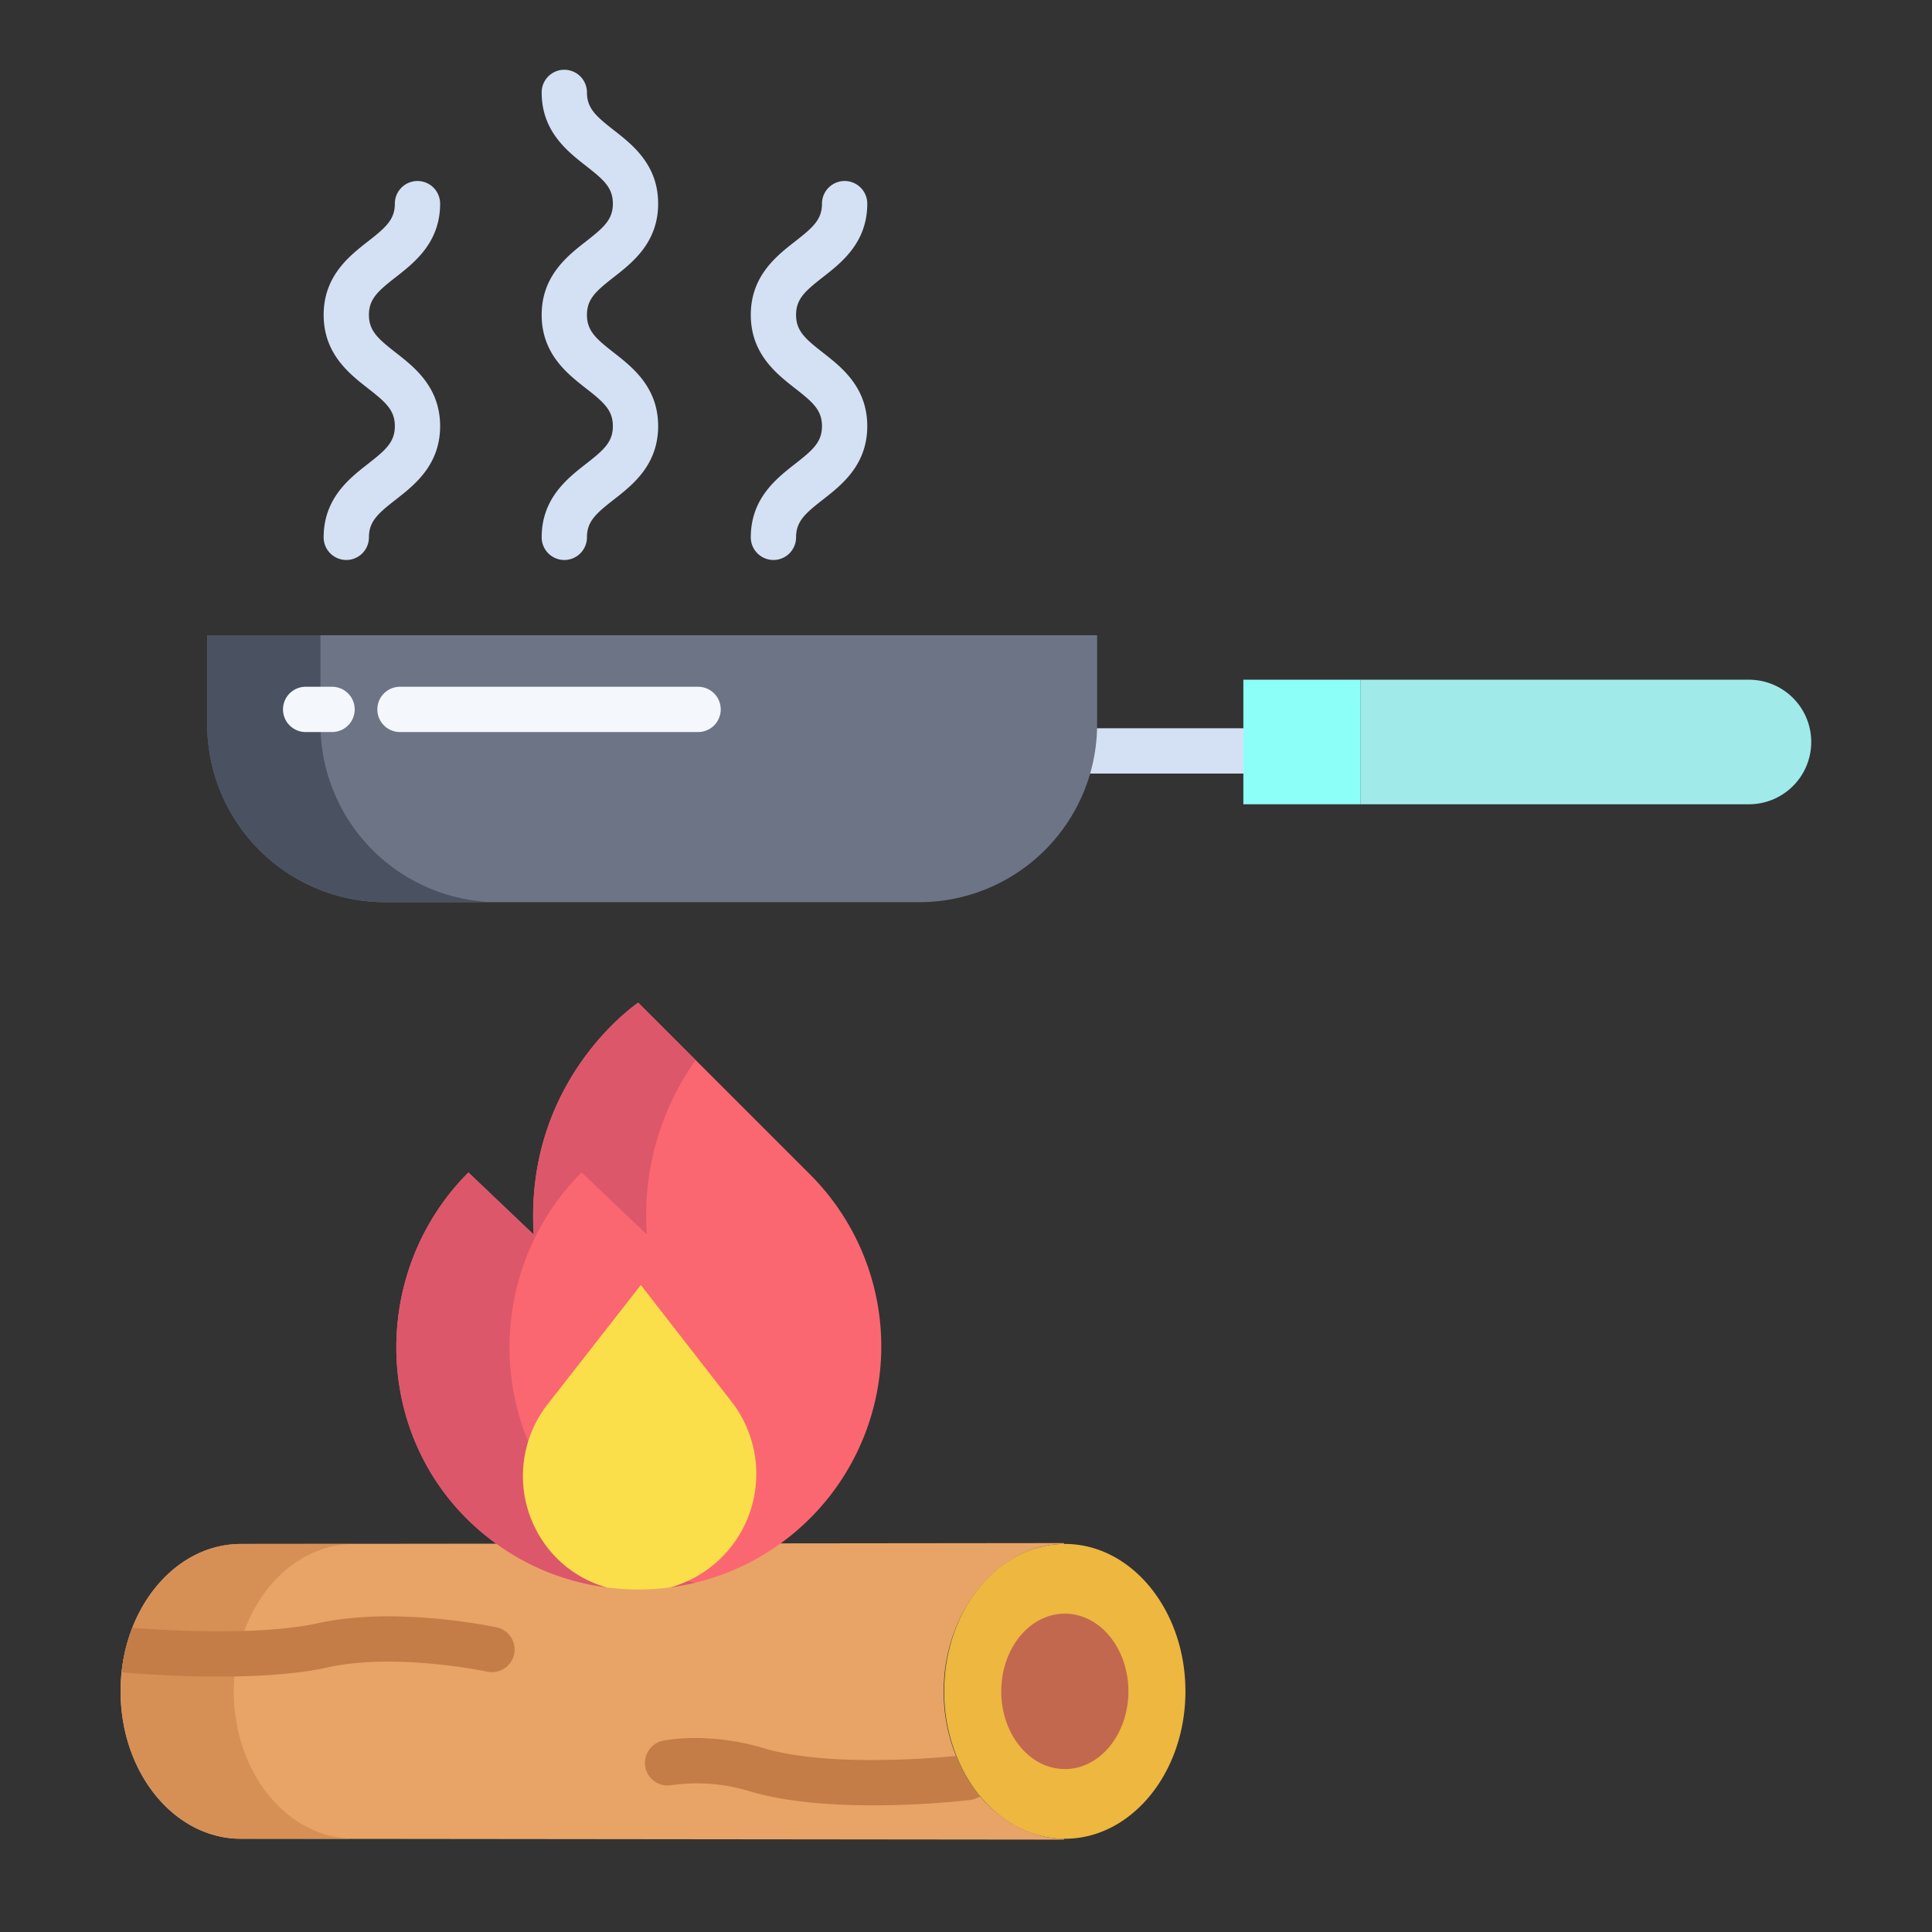 <svg id="Layer_1" height="512" viewBox="0 0 512 512" width="512" xmlns="http://www.w3.org/2000/svg" data-name="Layer 1"><rect x="0" y="0" width="512" height="512" fill="#333333" stroke="none"/><path d="m288 193h43v12h-43z" fill="#d4e1f4"/><path d="m256.27 471.08a44.975 44.975 0 0 1 -6.04-22.86c0-21.57 14.31-39.06 31.96-39.06s31.96 17.49 31.96 39.06-14.31 39.07-31.96 39.07c-10.67 0-20.12-6.39-25.92-16.21z" fill="#edb740"/><path d="m282 409.16v-.23l-218.135.23c-17.65 0-31.913 17.49-31.913 39.06s14.239 39.07 31.889 39.07l218.159.23v-.23c-10 0-20.025-6.39-25.825-16.21a45 45 0 0 1 -6.088-22.86c0-21.57 14.913-39.06 31.913-39.06z" fill="#e8a467"/><path d="m329.5 180.13h31v33.01h-31z" fill="#8dfff9"/><path d="m463.49 180.13a16.505 16.505 0 1 1 0 33.01h-102.99v-33.01z" fill="#a0eaea"/><path d="m290.75 168.34v23.58a47.172 47.172 0 0 1 -47.17 47.17h-141.49a47.172 47.172 0 0 1 -47.17-47.17v-23.58z" fill="#6d7486"/><path d="m214.69 311.26-45.55-45.54s-30.27 20.24-27.7 61.46l-17.3-16.46c-25.25 25.25-25.63 66.94-.19 91.99a64.72 64.72 0 0 0 7.45 6.3c1.15.83 2.31 1.62 3.5 2.37a63.945 63.945 0 0 0 25.75 9.27l17.12-.01a64.019 64.019 0 0 0 25.87-9.42c1.1-.7 2.19-1.44 3.26-2.22a64.431 64.431 0 0 0 7.79-97.74z" fill="#fb6771"/><path d="m282.19 427.63c9.31 0 16.85 9.22 16.85 20.59s-7.54 20.6-16.85 20.6-16.85-9.22-16.85-20.6 7.54-20.59 16.85-20.59z" fill="#c2684f"/><path d="m61.953 448.22c0-21.57 14.262-39.06 31.912-39.06h-30c-17.65 0-31.912 17.49-31.912 39.06s14.238 39.07 31.888 39.07h30c-17.65 0-31.888-17.49-31.888-39.07z" fill="#d69056"/><path d="m84.92 191.92v-23.58h-30v23.58a47.172 47.172 0 0 0 47.17 47.17h30a47.172 47.172 0 0 1 -47.17-47.17z" fill="#4a5160"/><path d="m161.4 409.01a64.72 64.72 0 0 1 -7.45-6.3c-25.44-25.05-25.06-66.74.19-91.99l17.3 16.46a70.707 70.707 0 0 1 12.924-46.239l-15.224-15.221s-30.27 20.24-27.7 61.46l-17.3-16.46c-25.25 25.25-25.63 66.94-.19 91.99a64.72 64.72 0 0 0 7.45 6.3c1.15.83 2.31 1.62 3.5 2.37a63.945 63.945 0 0 0 25.75 9.27l17.12-.01a64.292 64.292 0 0 0 6.375-1.191 63.854 63.854 0 0 1 -19.245-8.069c-1.19-.75-2.35-1.54-3.5-2.37z" fill="#dd576a"/><path d="m194.07 371.72a31.236 31.236 0 0 1 -16.3 48.92 64 64 0 0 1 -17.12.01 30.337 30.337 0 0 1 -13.12-7.74 30.9 30.9 0 0 1 -2.29-40.91l24.59-31.46z" fill="#fadf4a"/><g fill="#d4e1f4"><path d="m149.548 148.4a6 6 0 0 1 -6-6c0-10.295 6.786-15.6 11.74-19.466 4.683-3.658 7.127-5.764 7.127-10.009s-2.444-6.351-7.127-10.009c-4.955-3.871-11.74-9.171-11.74-19.467s6.785-15.6 11.739-19.469c4.684-3.659 7.128-5.766 7.128-10.012s-2.444-6.353-7.128-10.012c-4.954-3.871-11.739-9.172-11.739-19.469a6 6 0 0 1 12 0c0 4.246 2.444 6.353 7.127 10.013 4.955 3.87 11.739 9.171 11.74 19.468s-6.785 15.6-11.739 19.468c-4.684 3.659-7.128 5.766-7.128 10.013s2.444 6.351 7.127 10.01c4.954 3.87 11.739 9.17 11.74 19.466s-6.786 15.6-11.74 19.466c-4.683 3.658-7.127 5.765-7.127 10.009a6 6 0 0 1 -6 6z"/><path d="m204.968 148.4a6 6 0 0 1 -6-6c0-10.295 6.785-15.6 11.739-19.466 4.683-3.658 7.127-5.764 7.127-10.009s-2.444-6.351-7.127-10.01c-4.954-3.87-11.739-9.17-11.739-19.466s6.784-15.6 11.739-19.469c4.683-3.659 7.127-5.766 7.127-10.012a6 6 0 0 1 12 0c0 10.3-6.785 15.6-11.739 19.468-4.684 3.659-7.127 5.766-7.127 10.013s2.443 6.351 7.126 10.01c4.955 3.87 11.74 9.17 11.74 19.466s-6.785 15.6-11.74 19.466c-4.683 3.658-7.126 5.765-7.126 10.009a6 6 0 0 1 -6 6z"/><path d="m91.771 148.4a6 6 0 0 1 -6-6c0-10.295 6.785-15.6 11.739-19.466 4.683-3.658 7.127-5.764 7.127-10.009s-2.444-6.351-7.127-10.01c-4.954-3.87-11.739-9.17-11.739-19.466s6.785-15.6 11.739-19.469c4.683-3.659 7.127-5.766 7.127-10.012a6 6 0 0 1 12 0c0 10.3-6.785 15.6-11.739 19.468-4.683 3.659-7.127 5.766-7.127 10.013s2.444 6.351 7.127 10.01c4.954 3.87 11.739 9.17 11.739 19.466s-6.785 15.6-11.739 19.466c-4.683 3.658-7.127 5.765-7.127 10.009a6 6 0 0 1 -6 6z"/></g><path d="m88 194h-7a6 6 0 0 1 0-12h7a6 6 0 0 1 0 12z" fill="#f4f8fc"/><path d="m185 194h-79a6 6 0 0 1 0-12h79a6 6 0 0 1 0 12z" fill="#f4f8fc"/><path d="m57.889 444.318c9.68 0 20.484-.553 29.039-2.452 17.834-3.957 41.89 1.072 42.128 1.122a6 6 0 1 0 2.509-11.734c-1.086-.232-26.821-5.634-47.236-1.1-16.529 3.666-44.072 1.646-49.265 1.216a45.568 45.568 0 0 0 -2.83 11.725 6.045 6.045 0 0 0 .859.15c.785.073 11.776 1.073 24.796 1.073z" fill="#c47d47"/><path d="m202.206 463.235c-8.647-2.608-18.49-3.342-26.33-1.969a6 6 0 1 0 2.071 11.82 48 48 0 0 1 20.795 1.639c9.582 2.889 21.774 3.71 32.538 3.71a240.427 240.427 0 0 0 25.814-1.417 5.967 5.967 0 0 0 2.619-.971 36.071 36.071 0 0 1 -3.538-4.967 42.435 42.435 0 0 1 -2.805-5.738c-7.959.768-34.747 2.843-51.164-2.107z" fill="#c47d47"/></svg>